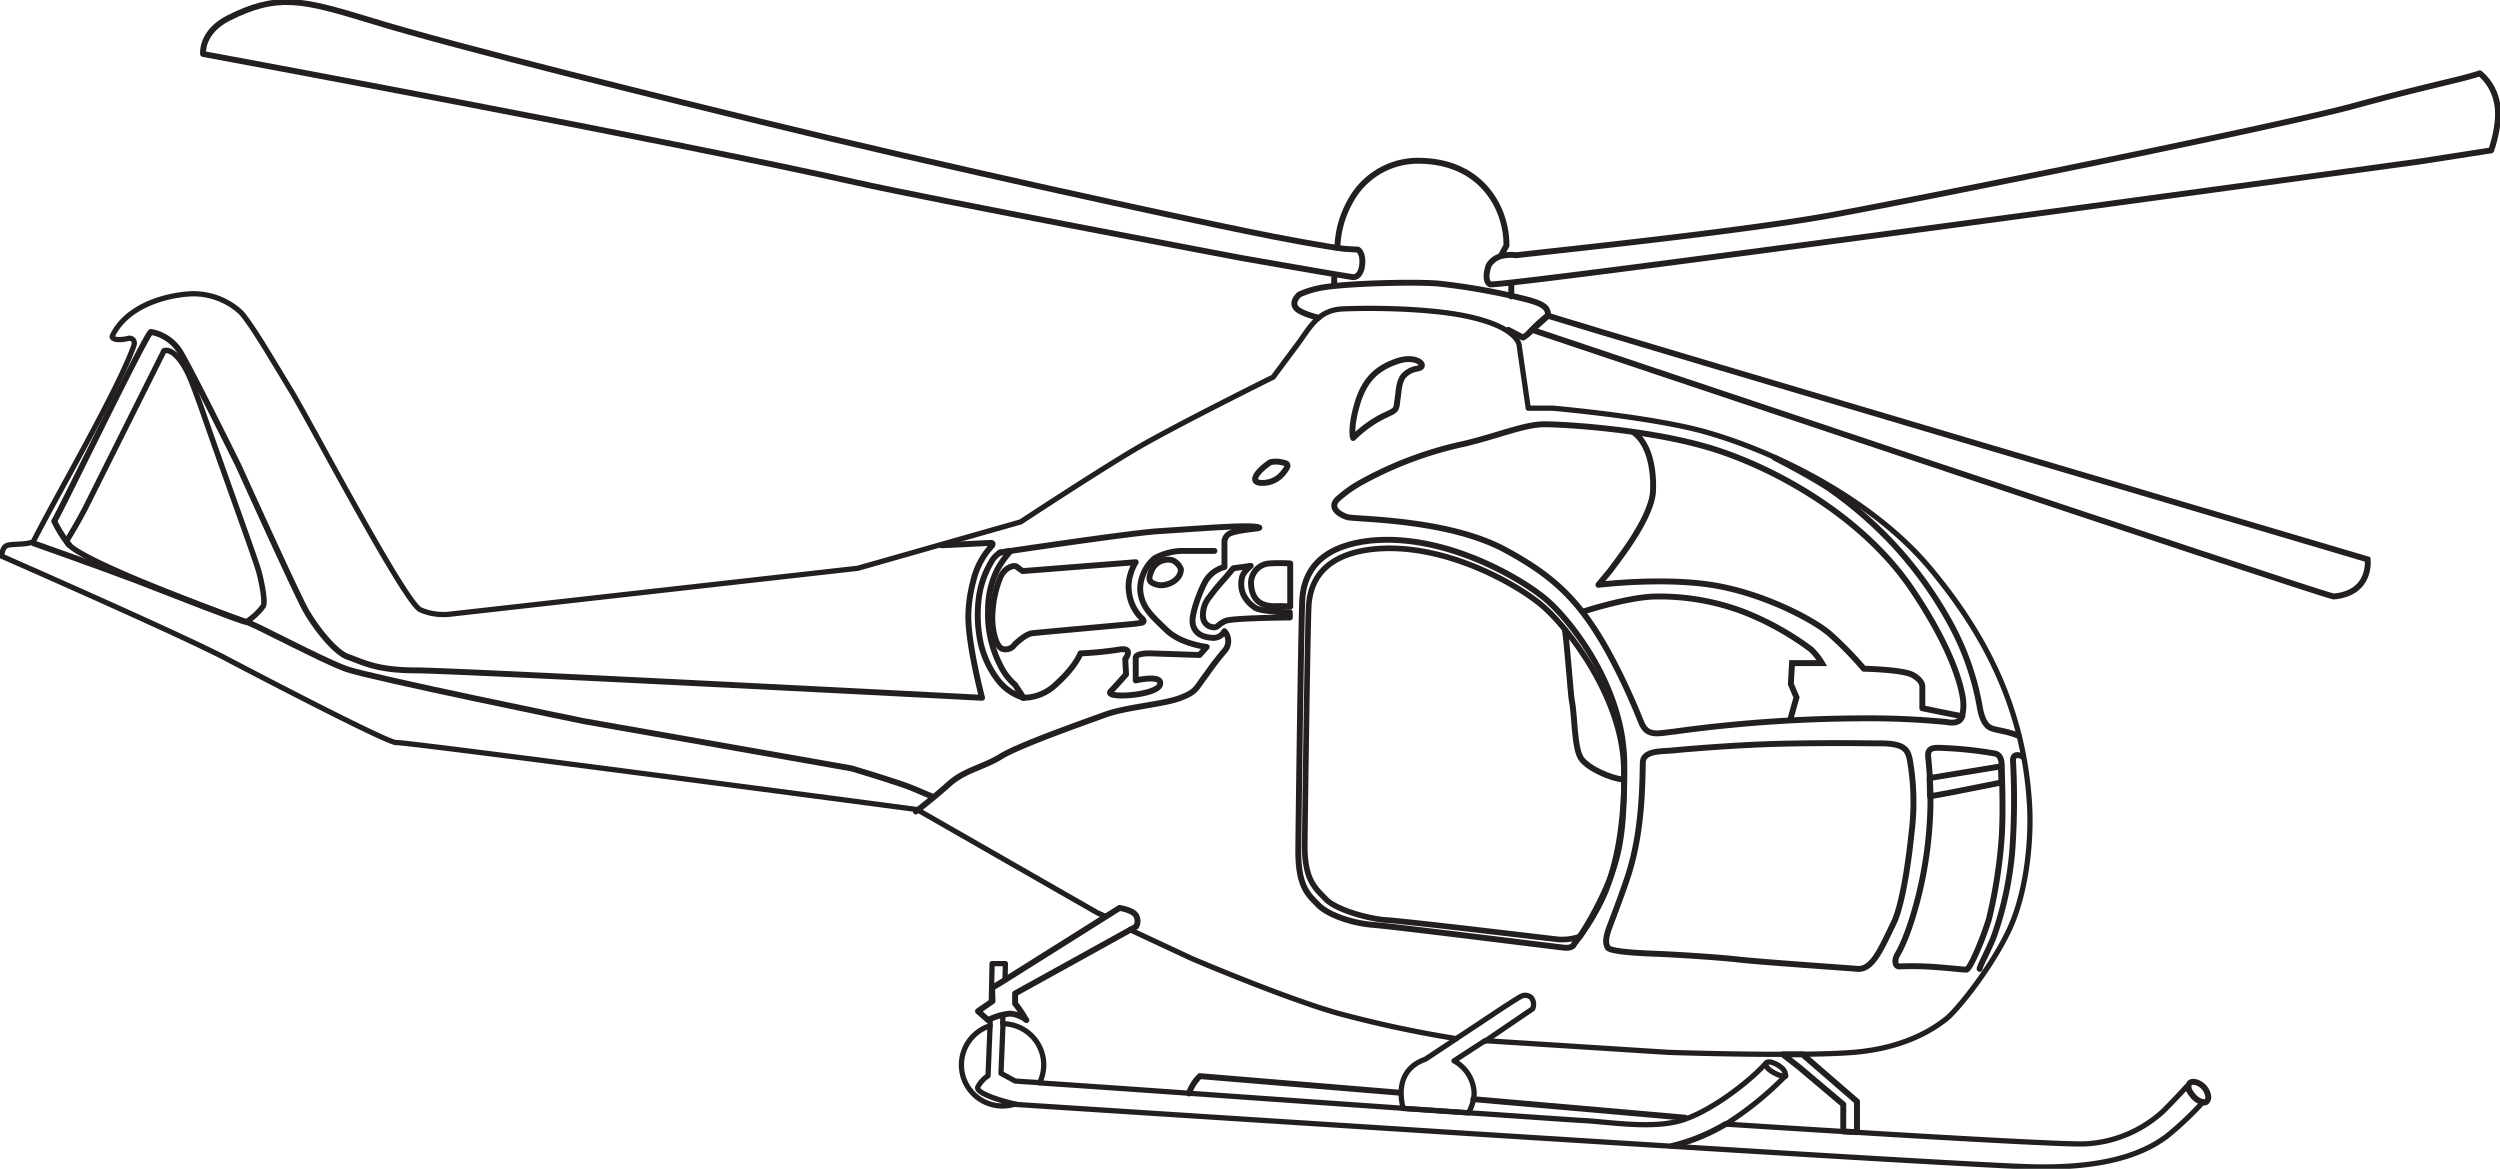 <svg id="helicopter" xmlns="http://www.w3.org/2000/svg" xmlns:xlink="http://www.w3.org/1999/xlink" width="422.655" height="197.595" viewBox="0 0 422.655 197.595">
  <defs>
    <clipPath id="clip-path">
      <rect id="Rectangle_422" data-name="Rectangle 422" width="422.655" height="197.595" fill="none"/>
    </clipPath>
  </defs>
  <g id="Group_679" data-name="Group 679" clip-path="url(#clip-path)">
    <path id="Path_1196" data-name="Path 1196" d="M8.044,134.577s10.434,3.683,17.322,6.274c6.888,2.66,17.936,7.024,18.823,7.093s12.889,6.547,16.981,7.979,40.1,8.8,40.1,8.8l45.215,7.979s8.525,2.523,10.639,3.478c2.114.887,3.205,1.364,3.205,1.364" transform="translate(-2.558 -42.798)" fill="none" stroke="#231f20" stroke-width="1"/>
    <path id="Path_1197" data-name="Path 1197" d="M163.48,118.354l8.32-.409s.682,0-.068.75a13.127,13.127,0,0,0-2.933,5.8,23.961,23.961,0,0,0-.818,5.933c0,4.842,2.319,13.708,2.319,13.708s-89.135-4.637-95.818-4.637-9.07-1.5-11.321-2.251-5.592-5.047-7.229-7.979S44.61,104.919,44.61,104.919s-8.525-17.254-10.025-19.5a7.386,7.386,0,0,0-4.774-3.137c-.614-.136-15.14,30.007-16.368,31.985a21.561,21.561,0,0,0,2.523,4.024" transform="translate(-4.275 -26.166)" fill="none" stroke="#231f20" stroke-linecap="round" stroke-linejoin="round" stroke-width="1"/>
    <path id="Path_1198" data-name="Path 1198" d="M241.229,134.905s22.233-3.342,26.87-3.614c3.137-.2,7.911-.546,10.5-.682,3.683-.2,5.865-.2,6.479.068.409.2-3,.273-4.842.955a1.661,1.661,0,0,0-1.023,1.7v4.024a5.192,5.192,0,0,0-3.273,2.523c-.887,1.637-2.251,5.251-2.114,6.82.136,1.5,1.228,2.455,3.069,2.592a2.135,2.135,0,0,0,2.319-1.091,2.5,2.5,0,0,1,0,3.342,48.442,48.442,0,0,0-3.137,4.092c-1.7,2.182-1.5,2.8-4.433,3.887s-9.07,1.5-12.617,2.8-14.663,5.183-17.663,7.093c-3,1.841-6.07,2.251-8.729,4.637s-5.592,4.637-5.592,4.637" transform="translate(-72.205 -41.49)" fill="none" stroke="#231f20" stroke-linecap="round" stroke-linejoin="round" stroke-width="1"/>
    <path id="Path_1199" data-name="Path 1199" d="M244.677,138.418a16.042,16.042,0,0,0-2.114,6.138,23.046,23.046,0,0,0,.341,7.706,16.219,16.219,0,0,0,3,6.274,8.636,8.636,0,0,0,4.228,2.864l-1.432-2.182a10.483,10.483,0,0,1-2.592-3.478,18.946,18.946,0,0,1-1.978-9.139,15.361,15.361,0,0,1,1.5-6.752,16.414,16.414,0,0,1,2.319-3.273l-1.773.273A4.135,4.135,0,0,0,244.677,138.418Z" transform="translate(-77.084 -43.434)" fill="none" stroke="#231f20" stroke-linecap="round" stroke-linejoin="round" stroke-width="1"/>
    <path id="Path_1200" data-name="Path 1200" d="M342.753,89.4c-3.342,1.159-5.456,3.069-6.683,7.229s-.682,5.729-.682,5.729a20.043,20.043,0,0,1,4.91-3.614c2.592-1.228,2.319-.955,2.592-2.933.2-1.228.2-3.069,1.091-4.024a3.969,3.969,0,0,1,2.251-1.159C348.209,90.287,346.163,88.172,342.753,89.4Z" transform="translate(-106.622 -28.31)" fill="none" stroke="#231f20" stroke-linecap="round" stroke-linejoin="round" stroke-width="1"/>
    <path id="Path_1201" data-name="Path 1201" d="M316.753,139.649a29.125,29.125,0,0,0-3.546,0,3.336,3.336,0,0,0-3.069,3.614c.2,2.592,1.637,3.614,4.024,3.614a18.706,18.706,0,0,1,2.591.068Z" transform="translate(-98.626 -44.392)" fill="none" stroke="#231f20" stroke-linecap="round" stroke-linejoin="round" stroke-width="1"/>
    <path id="Path_1202" data-name="Path 1202" d="M250.118,140.127c-.341-.273-1.841-.068-2.728,1.7a17.944,17.944,0,0,0-1.364,6.138c-.2,2.114.409,5.66,1.7,6.07a1.845,1.845,0,0,0,2.046-.75s1.773-1.773,3-1.91,17.118-1.569,17.118-1.569,1.023-.136,1.364-.2c.818-.2-.2-.955-.2-.955a7.387,7.387,0,0,1-1.978-4.433,6.678,6.678,0,0,1,.273-2.8,7.713,7.713,0,0,1,.887-2.046l-19.1,1.5A9.721,9.721,0,0,1,250.118,140.127Z" transform="translate(-78.229 -44.325)" fill="none" stroke="#231f20" stroke-linecap="round" stroke-linejoin="round" stroke-width="1"/>
    <path id="Path_1203" data-name="Path 1203" d="M285.588,136.577H279.86a10.338,10.338,0,0,0-4.365,1.228,7.011,7.011,0,0,0-2.455,5.183c.136,3.069,1.978,4.569,4.433,6.956s6.82,2.864,6.82,2.864l-1.228,1.364-8.047-.273s-2.728-.136-2.728.75v3.819s4.706-1.091,4.092.75-9.548,2.387-8.32,1.091,2.592-2.864,2.592-2.864l-.136-2.592s1.637-2.114-1.228-1.569a60.077,60.077,0,0,1-6.342.614s-.818,2.251-4.092,5.183a7.981,7.981,0,0,1-5.66,2.319l-.75-1.091" transform="translate(-80.282 -43.434)" fill="none" stroke="#231f20" stroke-linecap="round" stroke-linejoin="round" stroke-width="1"/>
    <path id="Path_1204" data-name="Path 1204" d="M313.738,114.529c-1.91,1.228-3.615,3.205-1.841,3.478a4.426,4.426,0,0,0,4.024-1.7c.75-.955,1.091-1.5,0-1.7A4.515,4.515,0,0,0,313.738,114.529Z" transform="translate(-98.952 -36.39)" fill="none" stroke="#231f20" stroke-linecap="round" stroke-linejoin="round" stroke-width="1"/>
    <path id="Path_1205" data-name="Path 1205" d="M324.945,76.012c-.477-.136-3.205-.818-3.819-1.7-.818-1.091.614-2.251.614-2.251a16.375,16.375,0,0,1,3.478-1.091c3.751-.75,15.345-1.091,19.914-.75a107.833,107.833,0,0,1,15.14,2.728c2.523.682,3.546,1.3,3.478,2.66a23.2,23.2,0,0,0-2.66,2.387,5.859,5.859,0,0,1-1.569,1.364l-2.455-1.3" transform="translate(-102.044 -22.288)" fill="none" stroke="#231f20" stroke-linecap="round" stroke-linejoin="round" stroke-width="1"/>
    <path id="Path_1206" data-name="Path 1206" d="M322.526,143.815c-.2,3.205-.682,40.851-.682,42.624,0,6.206,1.773,7.434,3.41,9.139,1.7,1.7,5.729,3.069,9.275,3.342s30.075,3.614,31.985,3.819c1.841.273,1.978-.614,1.978-.614a39.08,39.08,0,0,0,5.319-8.934c1.773-4.569,3.342-11.116,3.137-22.028-.273-12.548-8.934-23.6-13.23-27.279-4.365-3.683-17.459-11.321-30.007-9.889C328.255,134.677,323,137,322.526,143.815Z" transform="translate(-102.353 -42.557)" fill="none" stroke="#231f20" stroke-width="1"/>
    <path id="Path_1207" data-name="Path 1207" d="M324.126,145.51c-.2,3.069-.682,39.214-.682,40.851,0,5.933,2.046,7.229,3.615,8.934,1.637,1.637,6.683,3.205,10.161,3.478,3.478.2,27.211,3.069,29.052,3.273a9.466,9.466,0,0,0,3.683-.477,61.84,61.84,0,0,0,4.978-9.48c1.7-4.433,2.66-8.525,2.455-19.027-.2-12-9.684-24.006-13.844-27.484-4.16-3.546-16.777-10.843-28.78-9.48C329.65,136.713,324.6,138.963,324.126,145.51Z" transform="translate(-102.862 -43.229)" fill="none" stroke="#231f20" stroke-width="0.959"/>
    <path id="Path_1208" data-name="Path 1208" d="M335.184,115.066a63.472,63.472,0,0,1,17.663-6.615c5.66-1.364,10.093-3.274,13.435-3.274S383.332,106,393.7,109c10.843,3.137,26.393,11.525,34.917,24.347,6.888,10.3,8.116,16.3,8.388,17.936a8.133,8.133,0,0,1-.068,3.137c-.341,1.7-2.66,1.091-2.66,1.091a138.48,138.48,0,0,0-14.935-.614,238.743,238.743,0,0,0-31.235,2.251c-2.592.273-4.365.887-5.388-1.432-.2-.477-3.887-10.025-8.525-16.777-3.887-5.66-7.843-8.866-14.322-12.412-9.82-5.456-25.847-5.251-26.938-5.66-1.091-.341-3.137-1.5-1.637-3A21.2,21.2,0,0,1,335.184,115.066Z" transform="translate(-105.19 -33.448)" fill="none" stroke="#231f20" stroke-width="1"/>
    <path id="Path_1209" data-name="Path 1209" d="M409.129,185.484c1.978-.2,10.5-.955,18.482-1.159,9.138-.2,14.322-.068,16.436-.068,5.456-.068,5.251,1.432,5.729,4.569a42.266,42.266,0,0,1,0,10.707c-.546,5.388-1.637,12.276-3,15.072-2.182,4.5-3.615,7.979-6.138,7.775s-16.368-1.159-20.05-1.569c-3.546-.409-10.366-.818-13.3-.955-1.91-.068-8.457-.273-8.866-1.091-.341-.682-.477-1.432.409-3.751,1.091-2.864,2.523-6.683,3.273-9.139,1.841-6.138,2.182-12.412,2.25-18.277C404.355,185.552,407.151,185.62,409.129,185.484Z" transform="translate(-126.623 -58.583)" fill="none" stroke="#231f20" stroke-width="1"/>
    <path id="Path_1210" data-name="Path 1210" d="M477.149,185.374a68.31,68.31,0,0,1,9.48.955c1.091.2,1.228,1.3,1.228,2.455,0,1.023.273,6.683,0,11.457a83.181,83.181,0,0,1-2.182,14.117c-1.091,3.546-3.205,8.525-3.819,8.525s-1.978-.2-5.729-.477a53.53,53.53,0,0,0-5.592-.068c-.818,0-.818-1.159-.341-1.978,1.91-3.273,3.41-8.934,4.092-12.139a68.986,68.986,0,0,0,1.5-12.821,67.96,67.96,0,0,0-.341-8.116C475.24,185.783,475.649,185.374,477.149,185.374Z" transform="translate(-149.428 -58.951)" fill="none" stroke="#231f20" stroke-width="1"/>
    <path id="Path_1211" data-name="Path 1211" d="M498.041,187.454s-1.841-1.023-1.637.955a123.5,123.5,0,0,1-.136,14.935,58.245,58.245,0,0,1-3,14.185c-.614,1.841-2.523,5.319-2.523,5.8" transform="translate(-156.066 -59.53)" fill="none" stroke="#231f20" stroke-linecap="round" stroke-linejoin="round" stroke-width="1"/>
    <path id="Path_1212" data-name="Path 1212" d="M481.136,160.465c-2.251-.887-3.751-.887-4.637-1.3-.887-.341-1.569-1.569-1.91-3.683a45.725,45.725,0,0,0-4.637-13.435,66.86,66.86,0,0,0-10.093-14.117,68.283,68.283,0,0,0-10.639-9.207c-3.273-2.182-9.275-5.251-9.275-5.251" transform="translate(-139.911 -36.088)" fill="none" stroke="#231f20" stroke-linecap="round" stroke-linejoin="round" stroke-width="1"/>
    <path id="Path_1213" data-name="Path 1213" d="M402.109,107.077c3.546,2.523,3.478,8.593,3.342,10.366-.2,1.773-1.3,4.842-4.774,9.752-.955,1.364-2.455,3.342-2.455,3.342l-1.978,2.387s10.434-1.3,19.027,0,17.322,5.865,20.118,8.32a59.917,59.917,0,0,1,5.729,5.865s6.752.136,8.32,1.091c1.569.887,1.569,1.841,1.569,1.841v3.751l6.752,1.364" transform="translate(-126.014 -34.053)" fill="none" stroke="#231f20" stroke-linecap="round" stroke-linejoin="round" stroke-width="1"/>
    <path id="Path_1214" data-name="Path 1214" d="M392.244,150.467s7.706-2.523,12.344-2.592a40.356,40.356,0,0,1,14.935,2.592,48.98,48.98,0,0,1,11.389,6.342,11.559,11.559,0,0,1,1.841,2.319h-5.047l-.2,3.546.955,2.251-1.091,3.887" transform="translate(-124.742 -47.026)" fill="none" stroke="#231f20" stroke-width="1"/>
    <path id="Path_1215" data-name="Path 1215" d="M373.514,48.934c7.024-.818,38.123-4.024,53.126-6.752C443.621,39.046,502,27.247,515.093,23.7c12.685-3.478,18.141-4.433,21.346-5.524a8.474,8.474,0,0,1,2.8,4.569c.955,3.478-.887,8.457-.887,8.457l-11.8,1.841s-156.242,21.482-157.469,20.8c-.75-.477-.682-1.841-.2-3.205a3.539,3.539,0,0,1,2.114-1.569A6.664,6.664,0,0,1,373.514,48.934Z" transform="translate(-117.196 -5.781)" fill="none" stroke="#231f20" stroke-linecap="round" stroke-linejoin="round" stroke-width="1"/>
    <path id="Path_1216" data-name="Path 1216" d="M331.544,54.467a16.854,16.854,0,0,1,2.114-7.638,13,13,0,0,1,12.207-6.956c10.366.341,14.322,8.32,14.253,14.322l-.887,1.637" transform="translate(-105.438 -12.678)" fill="none" stroke="#231f20" stroke-linecap="round" stroke-linejoin="round" stroke-width="1"/>
    <path id="Path_1217" data-name="Path 1217" d="M243.272,42.222c-2.592-.273-11.116-1.841-16.64-3C216.538,37.175,174.6,28.1,144.385,20.671c-12-2.933-51.489-12.617-65.947-17.118C66.844.007,62.82-.88,54.636,3.212c-4.706,2.387-4.3,6.07-4.3,6.07s78.837,14.594,110.549,21.755C172.278,33.629,225.95,43.79,225.95,43.79S243.408,46.859,244.636,47c1.091.136,1.7-1.091,1.7-2.66s-.75-1.978-.75-1.978l-2.319-.136" transform="translate(-16.006 -0.159)" fill="none" stroke="#231f20" stroke-linecap="round" stroke-linejoin="round" stroke-width="1"/>
    <path id="Path_1218" data-name="Path 1218" d="M244.831,238.58l1.7-1.023,19.846-12.48s2.251.341,2.8,1.3a1.9,1.9,0,0,1,0,1.841l-20.459,11.321v1.7a20.488,20.488,0,0,1,1.432,2.046c.409.75.477.75.477.75a4.964,4.964,0,0,0-2.8-1.091,10.72,10.72,0,0,0-3.683,1.091l-1.7-1.5,2.455-1.7Z" transform="translate(-77.102 -71.579)" fill="none" stroke="#231f20" stroke-linecap="round" stroke-linejoin="round" stroke-width="1"/>
    <path id="Path_1219" data-name="Path 1219" d="M444.74,263.56l7.434,6.274V274.4l2.319.136v-5.183l-9.207-7.979h-3.342Z" transform="translate(-140.547 -83.123)" fill="none" stroke="#231f20" stroke-linecap="round" stroke-linejoin="round" stroke-width="1"/>
    <path id="Path_1220" data-name="Path 1220" d="M544.717,268.726a2.881,2.881,0,0,1,1.159,2.046c0,.409-.273,1.023-.818.887a3.125,3.125,0,0,1-1.7-1.023c-.341-.409-.955-1.159-.818-1.841C542.74,267.771,544.172,268.248,544.717,268.726Z" transform="translate(-172.531 -85.289)" fill="none" stroke="#231f20" stroke-linecap="round" stroke-linejoin="round" stroke-width="1"/>
    <path id="Path_1221" data-name="Path 1221" d="M250.531,263.461s1.5.136,4.16.273a7.182,7.182,0,0,0,.682-3,6.971,6.971,0,0,0-6.888-6.956l-.341,8.388Z" transform="translate(-78.915 -80.706)" fill="none" stroke="#231f20" stroke-linecap="round" stroke-linejoin="round" stroke-width="0.889"/>
    <path id="Path_1222" data-name="Path 1222" d="M241.14,264.575a5.241,5.241,0,0,1,1.7-1.841l.341-8.457a6.949,6.949,0,0,0,2.114,13.571,7.686,7.686,0,0,0,2.182-.341C247.414,267.576,240.39,265.871,241.14,264.575Z" transform="translate(-75.798 -80.865)" fill="none" stroke="#231f20" stroke-linecap="round" stroke-linejoin="round" stroke-width="0.889"/>
    <path id="Path_1223" data-name="Path 1223" d="M191.194,180.338l10.366,4.842s15.617,6.683,24.756,9.275a195.226,195.226,0,0,0,20.05,4.3l-5.251,3.478c-2.387.818-5.047,3-3.751,8.32l11.048.75a7.674,7.674,0,0,0,.955-3.274,6.488,6.488,0,0,0-3.41-5.524l5.251-3.41,31.03,1.978s21.892.75,31.235,0c9.275-.75,14.117-4.433,15.617-5.592,1.5-1.091,7.093-7.775,10.434-14.526,3.342-6.683,4.16-16.368,3.683-22.505-1.091-15.686-7.434-28.029-16.708-39.146-9.275-11.184-25.165-19.436-37.782-23.051-8.934-2.592-26.12-4.092-26.12-4.092h-4.092L257,81.724s.2-3.274-9.275-5.183c-5.319-1.091-13.981-1.432-20.6-1.159-4.228.2-5.524,3.205-7.775,6.206s-3.955,5.319-3.955,5.319-15.276,7.57-22.437,11.662c-6.479,3.751-20.255,12.821-20.255,12.821l-27.552,7.843-69.085,7.775a9.876,9.876,0,0,1-4.842-.75C68.642,125.166,52.479,94.34,49.41,89.294s-6.683-11.253-8.525-13.3a11.791,11.791,0,0,0-8.934-3.137c-4.433.341-10.5,2.251-12.821,7.093-.2.477.818.887,2.728.409.682-.136,1.228.477.887,1.3-2.66,7.5-13.162,25.506-16.981,33.076-1.091.546-3.546.341-4.365.614-.955.273-.955,1.841-.955,1.841s29.871,13.094,37.713,17.186c7.775,4.092,27.893,14.526,28.984,14.322s88.044,11.321,88.044,11.321l30.485,17.459,1.228.546" transform="translate(-0.141 -23.157)" fill="none" stroke="#231f20" stroke-linecap="round" stroke-linejoin="round" stroke-width="0.889"/>
    <path id="Path_1224" data-name="Path 1224" d="M251.644,270.434s159.992,10.434,172.609,10.571c12.617.2,18.618-2.592,22.1-5.183a56.194,56.194,0,0,0,6.138-5.8c-1.5,0-2.8-2.592-2.8-2.592s-1.5,1.7-3.887,4.092a21.019,21.019,0,0,1-13.367,5.592c-5.933.2-60.628-3.342-60.628-3.342a55.55,55.55,0,0,0,10.093-8.184,1.783,1.783,0,0,0-.614-1.3c-.614-.546-2.046-1.364-2.66-.887-2.592,3-9.343,8.252-14.39,9.752s-12.48.2-16.708,0c-1.5-.068-9-.614-19.232-1.3l-10.912-.75c-22.574-1.569-51.08-3.615-61.583-4.3" transform="translate(-80.028 -83.724)" fill="none" stroke="#231f20" stroke-linecap="round" stroke-linejoin="round" stroke-width="0.889"/>
    <path id="Path_1225" data-name="Path 1225" d="M245.444,252.777v1.091" transform="translate(-78.056 -80.388)" fill="none" stroke="#231f20" stroke-linecap="round" stroke-linejoin="round" stroke-width="0.889"/>
    <path id="Path_1226" data-name="Path 1226" d="M248.063,241.605l.068-2.728h-2.251l-.136,6.342" transform="translate(-78.152 -75.968)" fill="none" stroke="#231f20" stroke-linecap="round" stroke-linejoin="round" stroke-width="0.889"/>
    <line id="Line_49" data-name="Line 49" y1="1.5" x2="0.068" transform="translate(169.502 171.571)" fill="none" stroke="#231f20" stroke-linecap="round" stroke-linejoin="round" stroke-width="0.889"/>
    <path id="Path_1227" data-name="Path 1227" d="M19.691,113.542l13.3-26.6s1.3-.682,3.205,2.251c.955,1.5,1.569,3.069,3.205,7.638,4.842,13.912,9.207,25.711,9.684,27.62.2.75,1.159,4.774.682,5.66a10.82,10.82,0,0,1-2.864,2.66S15.19,121.385,16.622,118.93C18.4,116.065,19.691,113.542,19.691,113.542Z" transform="translate(-5.271 -27.628)" fill="none" stroke="#231f20" stroke-linecap="round" stroke-linejoin="round" stroke-width="0.934"/>
    <path id="Path_1228" data-name="Path 1228" d="M414.544,282.36a32.921,32.921,0,0,0,9-3.683" transform="translate(-131.833 -88.625)" fill="none" stroke="#231f20" stroke-linecap="round" stroke-linejoin="round" stroke-width="1"/>
    <path id="Path_1229" data-name="Path 1229" d="M330.343,269.573l-33.758-2.8a7.331,7.331,0,0,0-1.841,2.933" transform="translate(-93.735 -84.84)" fill="none" stroke="#231f20" stroke-linecap="round" stroke-linejoin="round" stroke-width="1"/>
    <line id="Line_50" data-name="Line 50" x1="35.804" y1="3.137" transform="translate(249.089 185.824)" fill="none" stroke="#231f20" stroke-linecap="round" stroke-linejoin="round" stroke-width="1"/>
    <path id="Path_1230" data-name="Path 1230" d="M360.944,254.062c.477-.2,10.434-7.024,11.184-7.229a1.455,1.455,0,0,1,1.569.341,1.848,1.848,0,0,1,.2,1.841l-8.116,5.524" transform="translate(-114.787 -78.468)" fill="none" stroke="#231f20" stroke-linecap="round" stroke-linejoin="round" stroke-width="0.889"/>
    <path id="Path_1231" data-name="Path 1231" d="M437.821,263.577c-.273.546.614,1.3,1.637,1.773a3.407,3.407,0,0,0,1.637.409" transform="translate(-139.22 -83.823)" fill="none" stroke="#231f20" stroke-linecap="round" stroke-linejoin="round" stroke-width="0.889"/>
    <path id="Path_1232" data-name="Path 1232" d="M382.5,78.277c11.525,3.614,138.578,41.192,138.578,41.192s.75,5.66-5.729,6.274c-3.41-.682-135.509-45.079-135.509-45.079Z" transform="translate(-120.798 -24.894)" fill="none" stroke="#231f20" stroke-width="1"/>
    <line id="Line_51" data-name="Line 51" y1="2.114" transform="translate(255.5 47.996)" fill="none" stroke="#231f20" stroke-linecap="round" stroke-linejoin="round" stroke-width="1"/>
    <line id="Line_52" data-name="Line 52" y2="1.023" transform="translate(225.561 46.973)" fill="none" stroke="#231f20" stroke-linecap="round" stroke-linejoin="round" stroke-width="1"/>
    <path id="Path_1233" data-name="Path 1233" d="M490.415,189.977l-12.071,1.978s.068,2.251.068,3.069c.614,0,12.071-2.319,12.071-2.319Z" transform="translate(-152.123 -60.417)" fill="none" stroke="#231f20" stroke-linecap="round" stroke-linejoin="round" stroke-width="1"/>
    <path id="Path_1234" data-name="Path 1234" d="M387.844,155.877c.273.341,1.023,10.98,1.228,12.139.546,2.455.341,8.252,1.7,9.957,1.7,2.114,6.956,3.819,7.093,3.205" transform="translate(-123.342 -49.572)" fill="none" stroke="#231f20" stroke-width="1"/>
    <path id="Path_1235" data-name="Path 1235" d="M290.265,140.316c0,2.046-2.591,3-3.955,2.66-1.5-.409-1.7-.887-.887-2.66a3.026,3.026,0,0,1,3.41-1.5A2.744,2.744,0,0,1,290.265,140.316Z" transform="translate(-90.619 -44.104)" fill="none" stroke="#231f20" stroke-width="1"/>
    <path id="Path_1236" data-name="Path 1236" d="M301.843,142.459a35.947,35.947,0,0,0-2.523,3.069,4.656,4.656,0,0,0-1.091,3.478,1.811,1.811,0,0,0,1.637,1.637c.818.2.955-.614,2.251-1.091,1.364-.477,10.775-.546,10.775-.546v-.887s-5.115-.068-5.933-.818a5.411,5.411,0,0,1-1.978-2.319,4.483,4.483,0,0,1-.2-2.592c.068-.955,1.5-2.114,1.5-2.114l-2.933.409Z" transform="translate(-94.832 -44.611)" fill="none" stroke="#231f20" stroke-linecap="round" stroke-linejoin="round" stroke-width="1"/>
  </g>
</svg>
